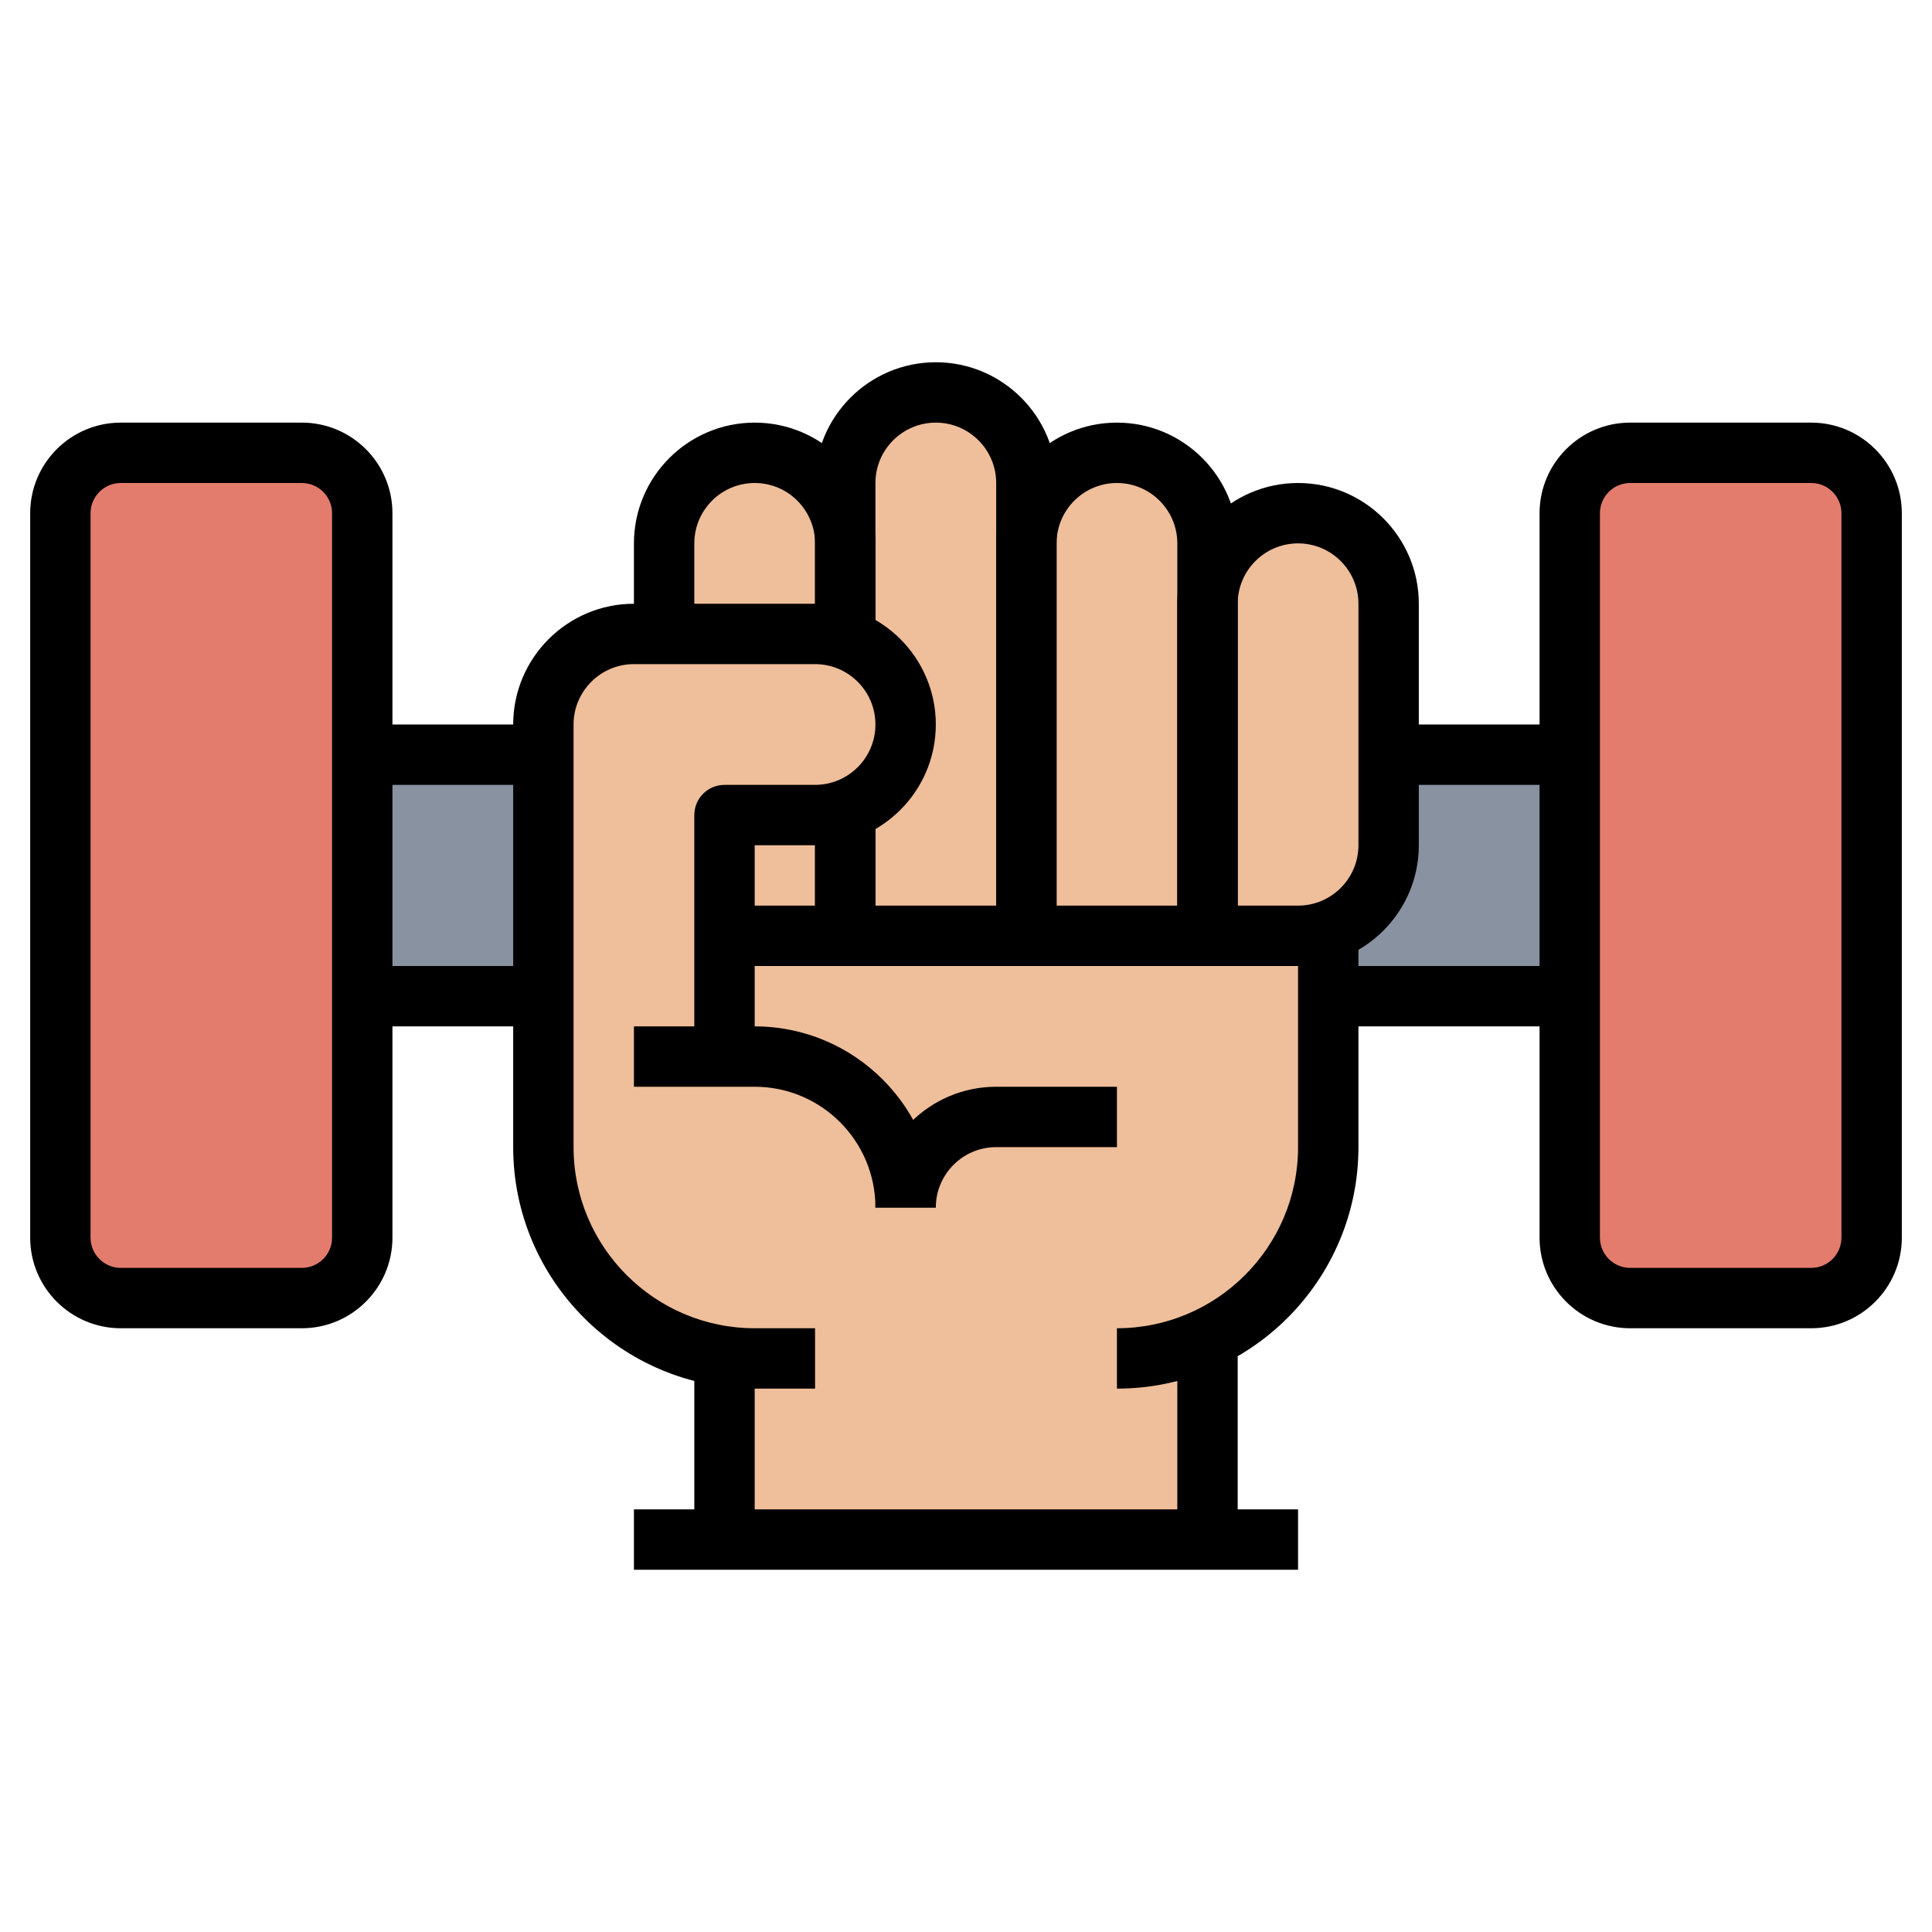 <svg id="Layer_3" enable-background="new 0 0 64 64" height="512" viewBox="0 0 64 64" width="512" xmlns="http://www.w3.org/2000/svg"><path d="m54 43h6c1.105 0 2-.895 2-2v-24c0-1.105-.895-2-2-2h-6c-1.105 0-2 .895-2 2v24c0 1.105.895 2 2 2z" fill="#e47c6e"/><path d="m10 43h-6c-1.105 0-2-.895-2-2v-24c0-1.105.895-2 2-2h6c1.105 0 2 .895 2 2v24c0 1.105-.895 2-2 2z" fill="#e47c6e"/><path d="m12 25h40v8h-40z" fill="#8892a0"/><path d="m43 17c-1.657 0-3 1.343-3 3v-2c0-1.657-1.343-3-3-3s-3 1.343-3 3v-2c0-1.657-1.343-3-3-3s-3 1.343-3 3v2c0-1.657-1.343-3-3-3s-3 1.343-3 3v3h-1c-1.657 0-3 1.343-3 3v14c0 3.526 2.609 6.434 6 6.92v6.08h16v-6.683c2.363-1.124 4-3.527 4-6.317v-7.184c1.163-.413 2-1.512 2-2.816v-8c0-1.657-1.343-3-3-3z" fill="#efbe9a"/><path d="m43 32h-3c-.552 0-1-.448-1-1v-11c0-2.206 1.794-4 4-4s4 1.794 4 4v8c0 2.206-1.794 4-4 4zm-2-2h2c1.103 0 2-.897 2-2v-8c0-1.103-.897-2-2-2s-2 .897-2 2z"/><path d="m40 32h-6c-.552 0-1-.448-1-1v-13c0-2.206 1.794-4 4-4s4 1.794 4 4v13c0 .552-.448 1-1 1zm-5-2h4v-12c0-1.103-.897-2-2-2s-2 .897-2 2z"/><path d="m34 32h-6c-.552 0-1-.448-1-1v-4h2v3h4v-14c0-1.103-.897-2-2-2s-2 .897-2 2v5h-2v-5c0-2.206 1.794-4 4-4s4 1.794 4 4v15c0 .552-.448 1-1 1z"/><path d="m29 21h-2v-3c0-1.103-.897-2-2-2s-2 .897-2 2v3h-2v-3c0-2.206 1.794-4 4-4s4 1.794 4 4z"/><path d="m28 32h-4v-2h3v-3h2v4c0 .552-.448 1-1 1z"/><path d="m27 46h-2c-4.411 0-8-3.589-8-8v-14c0-2.206 1.794-4 4-4h6c2.206 0 4 1.794 4 4s-1.794 4-4 4h-2v7h-2v-8c0-.552.448-1 1-1h3c1.103 0 2-.897 2-2s-.897-2-2-2h-6c-1.103 0-2 .897-2 2v14c0 3.309 2.691 6 6 6h2z"/><path d="m31 40h-2c0-2.206-1.794-4-4-4h-4v-2h4c3.309 0 6 2.691 6 6z"/><path d="m31 40h-2c0-2.206 1.794-4 4-4h4v2h-4c-1.103 0-2 .897-2 2z"/><path d="m37 46v-2c3.309 0 6-2.691 6-6v-7h2v7c0 4.411-3.589 8-8 8z"/><path d="m39 44h2v7h-2z"/><path d="m23 45h2v6h-2z"/><path d="m60 44h-6c-1.654 0-3-1.346-3-3v-24c0-1.654 1.346-3 3-3h6c1.654 0 3 1.346 3 3v24c0 1.654-1.346 3-3 3zm-6-28c-.551 0-1 .449-1 1v24c0 .551.449 1 1 1h6c.551 0 1-.449 1-1v-24c0-.551-.449-1-1-1z"/><path d="m46 24h6v2h-6z"/><path d="m44 32h8v2h-8z"/><path d="m10 44h-6c-1.654 0-3-1.346-3-3v-24c0-1.654 1.346-3 3-3h6c1.654 0 3 1.346 3 3v24c0 1.654-1.346 3-3 3zm-6-28c-.551 0-1 .449-1 1v24c0 .551.449 1 1 1h6c.551 0 1-.449 1-1v-24c0-.551-.449-1-1-1z"/><path d="m12 24h6v2h-6z"/><path d="m12 32h6v2h-6z"/><path d="m21 50h22v2h-22z"/></svg>